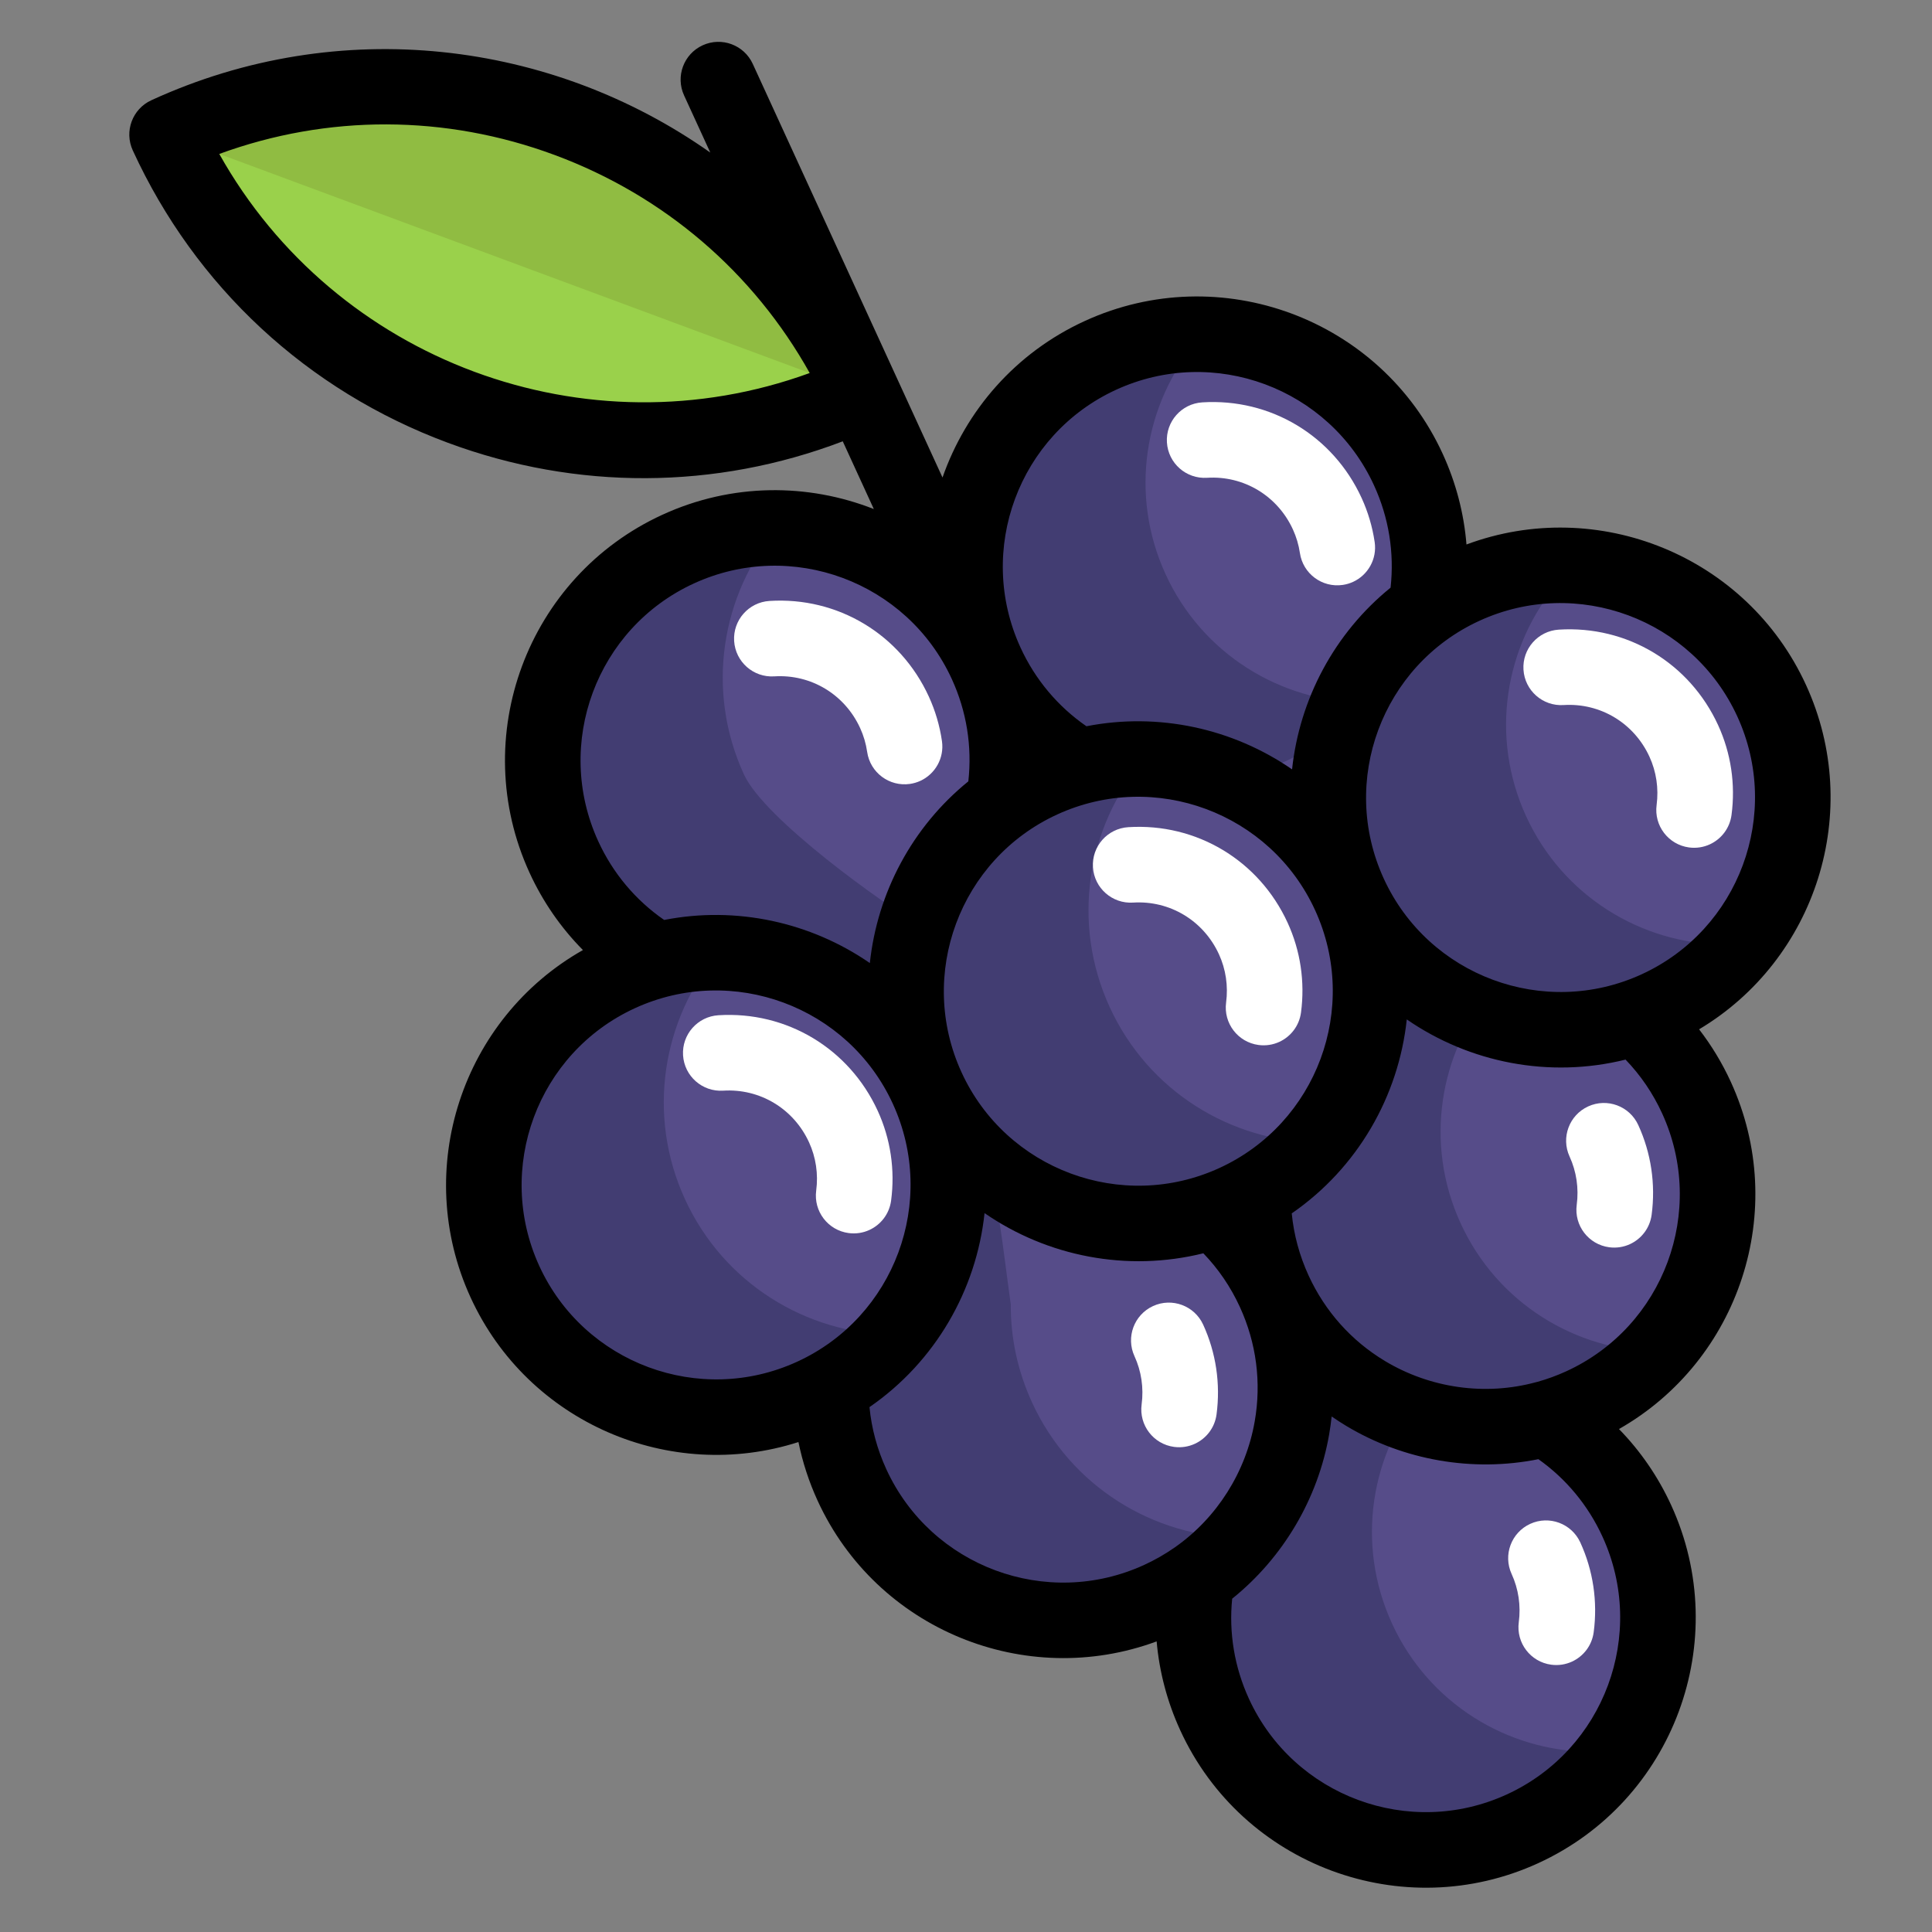 <?xml version="1.0" encoding="utf-8"?>
<svg version="1.1" id="Layer_1" x="0px" y="0px" viewBox="0 0 400 400" style="enable-background:new 0 0 432.829 432.829;" width="512" height="512" xmlns="http://www.w3.org/2000/svg">
  <rect x="0" y="0" width="400" height="400" fill="#808080" stroke="none"/>
  <g style="" transform="matrix(1.043, 0, 0, 1.043, 0.348, 1.726)">
    <path style="fill:#9AD14B;" d="M 153.766 102.592 C 125.046 102.592 99.046 90.952 80.216 72.122 C 61.396 53.302 49.756 27.302 49.756 -1.418 C 107.196 -1.419 153.766 45.141 153.766 102.592 Z" transform="matrix(0.909, -0.417, 0.417, 0.909, -11.826, 47.089)"/>
    <path style="fill:#564C89;" d="M 204.977 147.974 C 204.977 157.824 201.887 166.934 196.617 174.434 L 196.617 174.444 C 175.297 178.494 159.177 197.224 159.177 219.724 C 159.177 196.974 142.697 178.074 121.027 174.304 C 115.817 166.844 112.767 157.754 112.767 147.974 C 112.767 122.514 133.407 101.874 158.867 101.874 C 184.337 101.874 204.977 122.514 204.977 147.974 Z" transform="matrix(0.909, -0.417, 0.417, 0.909, -52.613, 80.983)"/>
    <path style="fill:#564C89;" d="M 288.762 109.49 C 288.762 119.34 285.672 128.47 280.402 135.96 C 259.082 140.01 242.972 158.74 242.972 181.24 C 242.972 158.49 226.492 139.59 204.822 135.82 C 199.622 128.36 196.562 119.27 196.562 109.49 C 196.562 84.03 217.202 63.39 242.652 63.39 C 268.122 63.39 288.762 84.03 288.762 109.49 Z" transform="matrix(0.909, -0.417, 0.417, 0.909, -28.904, 112.442)"/>
    <path style="fill:#564C89;" d="M 271.747 194.975 C 271.747 219.095 253.227 238.895 229.627 240.915 C 228.317 241.025 226.987 241.085 225.647 241.085 C 224.087 241.085 222.547 241.005 221.027 240.855 C 197.737 238.535 179.537 218.875 179.537 194.975 C 179.537 172.475 195.657 153.745 216.977 149.695 C 219.787 149.155 222.687 148.875 225.647 148.875 C 228.357 148.875 231.017 149.105 233.597 149.555 C 255.267 153.325 271.747 172.225 271.747 194.975 Z" transform="matrix(0.909, -0.417, 0.417, 0.909, -60.786, 111.97)"/>
    <path style="fill:#564C89;" d="M 309.432 110.392 C 334.892 110.392 355.532 131.032 355.532 156.492 C 355.532 181.952 334.892 202.602 309.432 202.602 C 307.872 202.602 306.332 202.522 304.812 202.372 C 281.522 200.052 263.332 180.392 263.332 156.492 C 263.332 133.992 279.442 115.262 300.762 111.212 C 303.572 110.672 306.472 110.392 309.432 110.392 Z" transform="matrix(0.909, -0.417, 0.417, 0.909, -37.077, 143.43)"/>
    <path style="fill:#564C89;" d="M 187.952 233.459 C 187.952 257.579 169.422 277.389 145.822 279.399 C 144.512 279.509 143.192 279.569 141.852 279.569 C 116.392 279.569 95.752 258.919 95.752 233.459 C 95.752 207.999 116.392 187.359 141.852 187.359 C 144.562 187.359 147.222 187.589 149.802 188.039 C 171.472 191.809 187.952 210.709 187.952 233.459 Z" transform="matrix(0.909, -0.417, 0.417, 0.909, -84.495, 80.511)"/>
    <path style="fill:#564C89;" d="M 207.036 209.259 C 207.036 233.159 225.236 252.819 248.526 255.139 L 248.526 255.149 C 251.286 261.059 252.836 267.669 252.836 274.639 C 252.836 284.329 249.846 293.319 244.736 300.729 C 237.946 310.619 227.396 317.719 215.146 319.979 C 212.426 320.479 209.596 320.749 206.726 320.749 C 181.266 320.749 160.626 300.099 160.626 274.639 C 160.626 267.689 162.156 261.099 164.906 255.199 C 188.506 253.189 207.036 233.379 207.036 209.259 Z" transform="matrix(0.909, -0.417, 0.417, 0.909, -91.738, 110.468)"/>
    <path style="fill:#564C89;" d="M 290.832 170.775 C 290.832 194.675 309.022 214.335 332.312 216.655 L 332.312 216.665 C 335.072 222.575 336.622 229.185 336.622 236.155 C 336.622 261.615 315.982 282.265 290.512 282.265 C 287.892 282.265 285.322 282.045 282.822 281.625 L 282.822 281.615 C 270.222 279.505 259.352 272.275 252.432 262.135 C 247.372 254.735 244.422 245.785 244.422 236.155 C 244.422 229.205 245.952 222.615 248.712 216.715 C 272.312 214.695 290.832 194.895 290.832 170.775 Z" transform="matrix(0.909, -0.417, 0.417, 0.909, -68.029, 141.928)"/>
    <path style="fill:#564C89;" d="M 315.549 294.494 C 320.599 301.884 323.559 310.824 323.559 320.454 C 323.559 345.924 302.919 366.554 277.459 366.554 C 251.999 366.554 231.359 345.924 231.359 320.454 C 231.359 310.764 234.339 301.774 239.459 294.364 C 251.709 292.104 262.259 285.004 269.049 275.114 C 274.159 267.704 277.149 258.714 277.149 249.024 C 277.149 258.654 280.099 267.604 285.159 275.004 C 292.079 285.144 302.949 292.374 315.549 294.484 L 315.549 294.494 Z" transform="matrix(0.909, -0.417, 0.417, 0.909, -103.14, 143.892)"/>
    <path style="fill:#423D72;" d="M 231.583 114.772 C 231.583 132.222 241.818 147.286 256.617 154.264 C 252.044 156.432 247.035 157.824 241.752 158.269 C 240.512 158.373 239.262 158.43 237.993 158.43 C 213.887 158.43 194.344 138.878 194.344 114.772 C 194.344 90.665 213.887 71.123 237.993 71.123 C 240.559 71.123 243.077 71.341 245.52 71.767 C 249.421 72.439 253.142 73.642 256.617 75.28 C 241.818 82.267 231.583 97.322 231.583 114.772 Z" transform="matrix(0.909, -0.417, 0.417, 0.909, -27.326, 104.583)"/>
    <path style="fill:#423D72;" d="M 303.153 162.783 C 303.153 180.233 313.388 195.297 328.187 202.275 C 323.614 204.443 318.605 205.835 313.322 206.28 C 312.082 206.384 310.832 206.441 309.563 206.441 C 285.457 206.441 265.914 186.889 265.914 162.783 C 265.914 138.676 285.457 119.134 309.563 119.134 C 312.129 119.134 314.647 119.352 317.09 119.778 C 320.991 120.45 324.712 121.653 328.187 123.291 C 313.388 130.278 303.153 145.333 303.153 162.783 Z" transform="matrix(0.909, -0.417, 0.417, 0.909, -40.833, 138.836)"/>
    <path style="fill:#423D72;" d="M 276.252 323.063 C 276.252 340.513 286.487 355.577 301.286 362.555 C 296.713 364.723 291.704 366.115 286.421 366.56 C 285.181 366.664 283.931 366.721 282.662 366.721 C 258.556 366.721 239.013 347.169 239.013 323.063 C 239.013 298.956 264.72 277.774 288.826 277.774 C 291.392 277.774 287.746 279.632 290.189 280.058 C 294.09 280.73 297.811 281.933 301.286 283.571 C 286.487 290.558 276.252 305.613 276.252 323.063 Z" transform="matrix(0.909, -0.417, 0.417, 0.909, -109.841, 142.161)"/>
    <path style="fill:#423D72;" d="M 290.007 243.606 C 290.007 261.056 300.242 276.12 315.041 283.098 C 310.468 285.266 305.459 286.658 300.176 287.103 C 298.936 287.207 297.686 287.264 296.417 287.264 C 272.311 287.264 252.768 267.712 252.768 243.606 C 252.768 219.499 280.081 207.317 304.081 199.317 C 306.515 198.506 301.501 200.175 303.944 200.601 C 307.845 201.273 311.566 202.476 315.041 204.114 C 300.242 211.101 290.007 226.156 290.007 243.606 Z" transform="matrix(0.909, -0.417, 0.417, 0.909, -75.586, 140.686)"/>
    <g transform="matrix(0.909, -0.417, 0.417, 0.909, -72.203, 65)">
      <path style="fill:#423D72;" d="M163.228,170.674c0,9.78,14.48,35.05,19.69,42.51c-2.58-0.45-10.79,8-13.5,8    c-7.03,0-19.58-23.29-25.54-20.47c-3.67-1.73-7.6-3-11.72-3.71c-5.21-7.46-8.26-16.55-8.26-26.33c0-25.46,20.64-46.1,46.1-46.1    c7.04,0,13.71,1.58,19.67,4.4C174.038,136.344,163.228,152.244,163.228,170.674z"/>
      <path style="fill:#423D72;" d="M117.438,242.424c0,18.43,10.81,34.34,26.44,41.71c-4.83,2.29-10.12,3.76-15.7,4.23    c-1.31,0.11-2.63,0.17-3.97,0.17c-25.46,0-46.1-20.65-46.1-46.11c0-25.46,20.64-46.1,46.1-46.1c2.71,0,5.37,0.23,7.95,0.68    c4.12,0.71,8.05,1.98,11.72,3.71C128.248,208.094,117.438,223.994,117.438,242.424z"/>
      <path style="fill:#423D72;" d="M189.668,349.514c-3.53,1.67-7.3,2.9-11.25,3.63c-2.72,0.5-5.55,0.77-8.42,0.77    c-25.46,0-46.1-20.65-46.1-46.11c0-6.95,1.53-13.54,4.28-19.44c5.58-0.47,10.87-1.94,15.7-4.23    c5.96,2.83,10.436-10.962,16.54-14.45c17.5-10,14.5-6,7.09,18.68c-2.75,5.9-4.28,12.49-4.28,19.44    C163.228,326.233,174.038,342.134,189.668,349.514z"/>
    </g>
    <path style="fill:#90BC42;" d="M 153.765 102.592 L 49.755 -1.419 C 107.195 -1.419 153.765 45.141 153.765 102.592 Z" transform="matrix(0.909, -0.417, 0.417, 0.909, -11.826, 47.088)"/>
    <path style="fill:#423D72;" d="M 220.555 200.822 C 220.555 219.252 231.365 235.162 246.995 242.532 C 242.165 244.822 236.875 246.292 231.295 246.762 C 229.985 246.872 228.665 246.932 227.325 246.932 C 201.865 246.932 181.225 226.282 181.225 200.822 C 181.225 175.362 201.865 154.722 227.325 154.722 C 230.035 154.722 232.695 154.952 235.275 155.402 C 239.395 156.112 243.325 157.382 246.995 159.112 C 231.365 166.492 220.555 182.392 220.555 200.822 Z" transform="matrix(0.909, -0.417, 0.417, 0.909, -64.279, 107.691)"/>
    <path style="fill:#FFFFFF;" d="M 243.204 209.113 C 241.838 209.113 240.455 208.74 239.214 207.958 C 235.709 205.75 234.657 201.12 236.865 197.615 C 238.636 194.803 239.572 191.585 239.572 188.306 C 239.572 180.948 235.168 174.499 228.352 171.879 C 224.486 170.392 222.556 166.053 224.043 162.187 C 225.527 158.321 229.868 156.39 233.734 157.878 C 246.392 162.745 254.571 174.689 254.571 188.306 C 254.571 194.418 252.837 200.402 249.555 205.61 C 248.131 207.873 245.694 209.113 243.204 209.113 Z" transform="matrix(0.909, -0.417, 0.417, 0.909, -54.664, 116.498)"/>
    <path style="fill:#FFFFFF;" d="M 259.405 118.727 C 258.711 118.727 258.005 118.63 257.303 118.426 C 253.326 117.267 251.042 113.104 252.201 109.127 C 252.659 107.554 252.891 105.926 252.891 104.288 C 252.891 96.93 248.487 90.481 241.671 87.861 C 237.805 86.374 235.875 82.035 237.362 78.169 C 238.847 74.304 243.187 72.373 247.053 73.86 C 259.711 78.727 267.89 90.671 267.89 104.288 C 267.89 107.347 267.456 110.386 266.6 113.323 C 265.648 116.599 262.654 118.727 259.405 118.727 Z" transform="matrix(0.909, -0.417, 0.417, 0.909, -17.053, 114.099)"/>
    <path style="fill:#FFFFFF;" d="M 173.524 158.242 C 172.821 158.242 172.107 158.142 171.399 157.934 C 167.426 156.762 165.155 152.592 166.327 148.619 C 166.796 147.029 167.034 145.382 167.034 143.725 C 167.034 136.367 162.63 129.918 155.814 127.298 C 151.948 125.811 150.019 121.472 151.505 117.606 C 152.992 113.739 157.331 111.812 161.197 113.297 C 173.855 118.165 182.033 130.108 182.033 143.725 C 182.033 146.819 181.589 149.892 180.714 152.862 C 179.751 156.126 176.763 158.242 173.524 158.242 Z" transform="matrix(0.909, -0.417, 0.417, 0.909, -41.364, 81.867)"/>
    <path style="fill:#FFFFFF;" d="M 328.625 169.88 C 327.259 169.88 325.876 169.507 324.635 168.725 C 321.13 166.517 320.078 161.887 322.286 158.382 C 324.057 155.57 324.993 152.352 324.993 149.073 C 324.993 141.715 320.589 135.266 313.773 132.646 C 309.907 131.159 307.977 126.82 309.464 122.954 C 310.949 119.088 315.288 117.157 319.155 118.645 C 331.813 123.512 339.992 135.456 339.992 149.073 C 339.992 155.185 338.258 161.169 334.976 166.377 C 333.552 168.64 331.115 169.88 328.625 169.88 Z" transform="matrix(0.909, -0.417, 0.417, 0.909, -30.493, 148.57)"/>
    <path style="fill:#FFFFFF;" d="M 317.132 245.619 C 315.766 245.619 314.383 245.246 313.142 244.464 C 309.637 242.256 308.585 237.626 310.793 234.121 C 312.564 231.309 313.5 228.091 313.5 224.812 C 313.5 220.67 316.857 217.312 321 217.312 C 325.143 217.312 328.5 220.67 328.5 224.812 C 328.5 230.924 326.766 236.908 323.484 242.116 C 322.059 244.379 319.622 245.619 317.132 245.619 Z" transform="matrix(0.909, -0.417, 0.417, 0.909, -67.487, 154.294)"/>
    <path style="fill:#FFFFFF;" d="M 305.663 328.466 C 304.297 328.466 302.914 328.093 301.673 327.311 C 298.168 325.103 297.116 320.473 299.324 316.968 C 301.095 314.156 302.031 310.938 302.031 307.659 C 302.031 303.517 305.388 300.159 309.531 300.159 C 313.674 300.159 317.031 303.517 317.031 307.659 C 317.031 313.771 315.297 319.755 312.015 324.963 C 310.59 327.226 308.153 328.466 305.663 328.466 Z" transform="matrix(0.909, -0.417, 0.417, 0.909, -103.112, 157.068)"/>
    <path style="fill:#FFFFFF;" d="M 230.801 285.269 C 229.435 285.269 228.052 284.896 226.81 284.114 C 223.306 281.906 222.254 277.275 224.462 273.77 C 226.233 270.959 227.17 267.74 227.17 264.461 C 227.17 260.319 230.528 256.961 234.67 256.961 C 238.812 256.961 242.17 260.319 242.17 264.461 C 242.17 270.573 240.435 276.557 237.154 281.766 C 235.728 284.029 233.292 285.269 230.801 285.269 Z" transform="matrix(0.909, -0.417, 0.417, 0.909, -91.915, 121.881)"/>
    <path style="fill:#FFFFFF;" d="M 161.871 246.467 C 160.505 246.467 159.122 246.094 157.88 245.312 C 154.376 243.104 153.324 238.473 155.533 234.968 C 157.304 232.157 158.24 228.938 158.24 225.659 C 158.24 218.301 153.836 211.852 147.02 209.232 C 143.154 207.745 141.225 203.406 142.711 199.54 C 144.198 195.674 148.537 193.745 152.403 195.231 C 165.061 200.099 173.239 212.042 173.239 225.659 C 173.239 231.771 171.505 237.755 168.223 242.964 C 166.798 245.227 164.362 246.467 161.871 246.467 Z" transform="matrix(0.909, -0.417, 0.417, 0.909, -77.677, 85.962)"/>
    <path style="" d="M 360.592 197.352 C 360.592 169.134 338.67 145.956 310.964 143.913 C 313.081 138.093 314.177 131.917 314.177 125.596 C 314.177 96.044 290.13 72.002 260.572 72.002 C 245.424 72.002 231.734 78.329 221.977 88.467 L 221.977 -1.86 C 221.977 -6.002 218.62 -9.36 214.477 -9.36 C 210.335 -9.36 206.977 -6.002 206.977 -1.86 L 206.977 10.627 C 187.661 -22.648 151.635 -45.075 110.467 -45.075 C 106.325 -45.075 102.967 -41.717 102.967 -37.575 C 102.967 -7.79 114.566 20.213 135.628 41.274 C 154.912 60.558 180.015 71.902 206.977 73.681 L 206.977 88.47 C 197.218 78.33 183.524 72.001 168.371 72.001 C 138.812 72.001 114.765 96.043 114.765 125.595 C 114.765 131.933 115.869 138.125 117.998 143.958 C 90.581 146.292 68.979 169.34 68.979 197.351 C 68.979 224.733 89.622 247.37 116.16 250.555 C 115.241 254.512 114.765 258.577 114.765 262.728 C 114.765 290.91 136.63 314.065 164.284 316.163 C 162.242 321.888 161.185 327.955 161.185 334.16 C 161.185 363.712 185.232 387.754 214.791 387.754 C 244.343 387.754 268.386 363.712 268.386 334.16 C 268.386 327.942 267.322 321.858 265.269 316.117 C 292.635 313.729 314.178 290.704 314.178 262.729 C 314.178 258.607 313.71 254.567 312.802 250.634 C 339.634 247.727 360.592 224.944 360.592 197.352 Z M 118.28 -29.765 C 141.114 -27.948 162.335 -18.182 178.71 -1.807 C 195.085 14.568 204.851 35.789 206.667 58.623 C 159.663 54.842 122.06 17.238 118.28 -29.765 Z M 260.572 87.001 C 281.859 87.001 299.177 104.314 299.177 125.595 C 299.177 132.645 297.287 139.441 293.698 145.419 C 279.789 148.981 268.049 158.002 260.887 170.049 C 253.603 157.796 241.578 148.685 227.356 145.253 C 223.831 139.319 221.976 132.581 221.976 125.596 C 221.977 104.315 239.291 87.001 260.572 87.001 Z M 214.785 235.954 C 193.5 235.954 176.183 218.637 176.183 197.352 C 176.183 176.066 193.5 158.749 214.785 158.749 C 236.071 158.749 253.387 176.066 253.387 197.352 C 253.387 218.637 236.071 235.954 214.785 235.954 Z M 168.371 87.001 C 189.659 87.001 206.977 104.314 206.977 125.595 C 206.977 132.642 205.084 139.439 201.49 145.42 C 187.583 148.983 175.845 158.003 168.683 170.049 C 161.397 157.793 149.368 148.681 135.143 145.25 C 131.619 139.317 129.765 132.58 129.765 125.595 C 129.765 104.315 147.084 87.001 168.371 87.001 Z M 83.979 197.352 C 83.979 176.066 101.296 158.749 122.582 158.749 C 143.867 158.749 161.184 176.066 161.184 197.352 C 161.184 218.637 143.867 235.954 122.582 235.954 C 101.296 235.954 83.979 218.637 83.979 197.352 Z M 129.765 262.728 C 129.765 258.376 130.474 254.156 131.866 250.132 C 147.514 247.387 160.844 237.841 168.683 224.654 C 176.41 237.652 189.471 247.114 204.83 250.011 C 206.252 254.075 206.977 258.335 206.977 262.727 C 206.977 270.585 204.634 278.135 200.192 284.576 C 194.424 292.982 185.398 298.855 175.431 300.69 C 173.105 301.117 170.73 301.334 168.371 301.334 C 147.084 301.335 129.765 284.016 129.765 262.728 Z M 214.791 372.754 C 193.503 372.754 176.185 355.441 176.185 334.16 C 176.185 327.254 177.998 320.587 181.445 314.711 C 193.985 311.55 205.193 303.801 212.55 293.079 C 213.228 292.096 213.865 291.09 214.473 290.071 C 215.049 291.04 215.651 291.997 216.291 292.933 C 223.832 303.979 235.339 311.842 248.236 314.888 C 251.613 320.724 253.386 327.329 253.386 334.16 C 253.385 355.441 236.072 372.754 214.791 372.754 Z M 260.572 301.335 C 258.543 301.335 256.499 301.175 254.491 300.859 C 254.366 300.832 254.24 300.807 254.113 300.786 C 243.856 299.073 234.587 293.128 228.675 284.47 C 224.293 278.063 221.977 270.545 221.977 262.728 C 221.977 258.375 222.686 254.154 224.079 250.13 C 239.723 247.382 253.049 237.838 260.887 224.654 C 268.614 237.651 281.673 247.112 297.03 250.011 C 298.451 254.075 299.177 258.336 299.177 262.728 C 299.177 284.016 281.859 301.335 260.572 301.335 Z M 306.99 235.954 C 285.705 235.954 268.387 218.637 268.387 197.352 C 268.387 176.066 285.704 158.749 306.99 158.749 C 328.276 158.749 345.593 176.066 345.593 197.352 C 345.592 218.637 328.275 235.954 306.99 235.954 Z" transform="matrix(0.909, -0.417, 0.417, 0.909, -51.91, 105.282)"/>
  </g>
</svg>